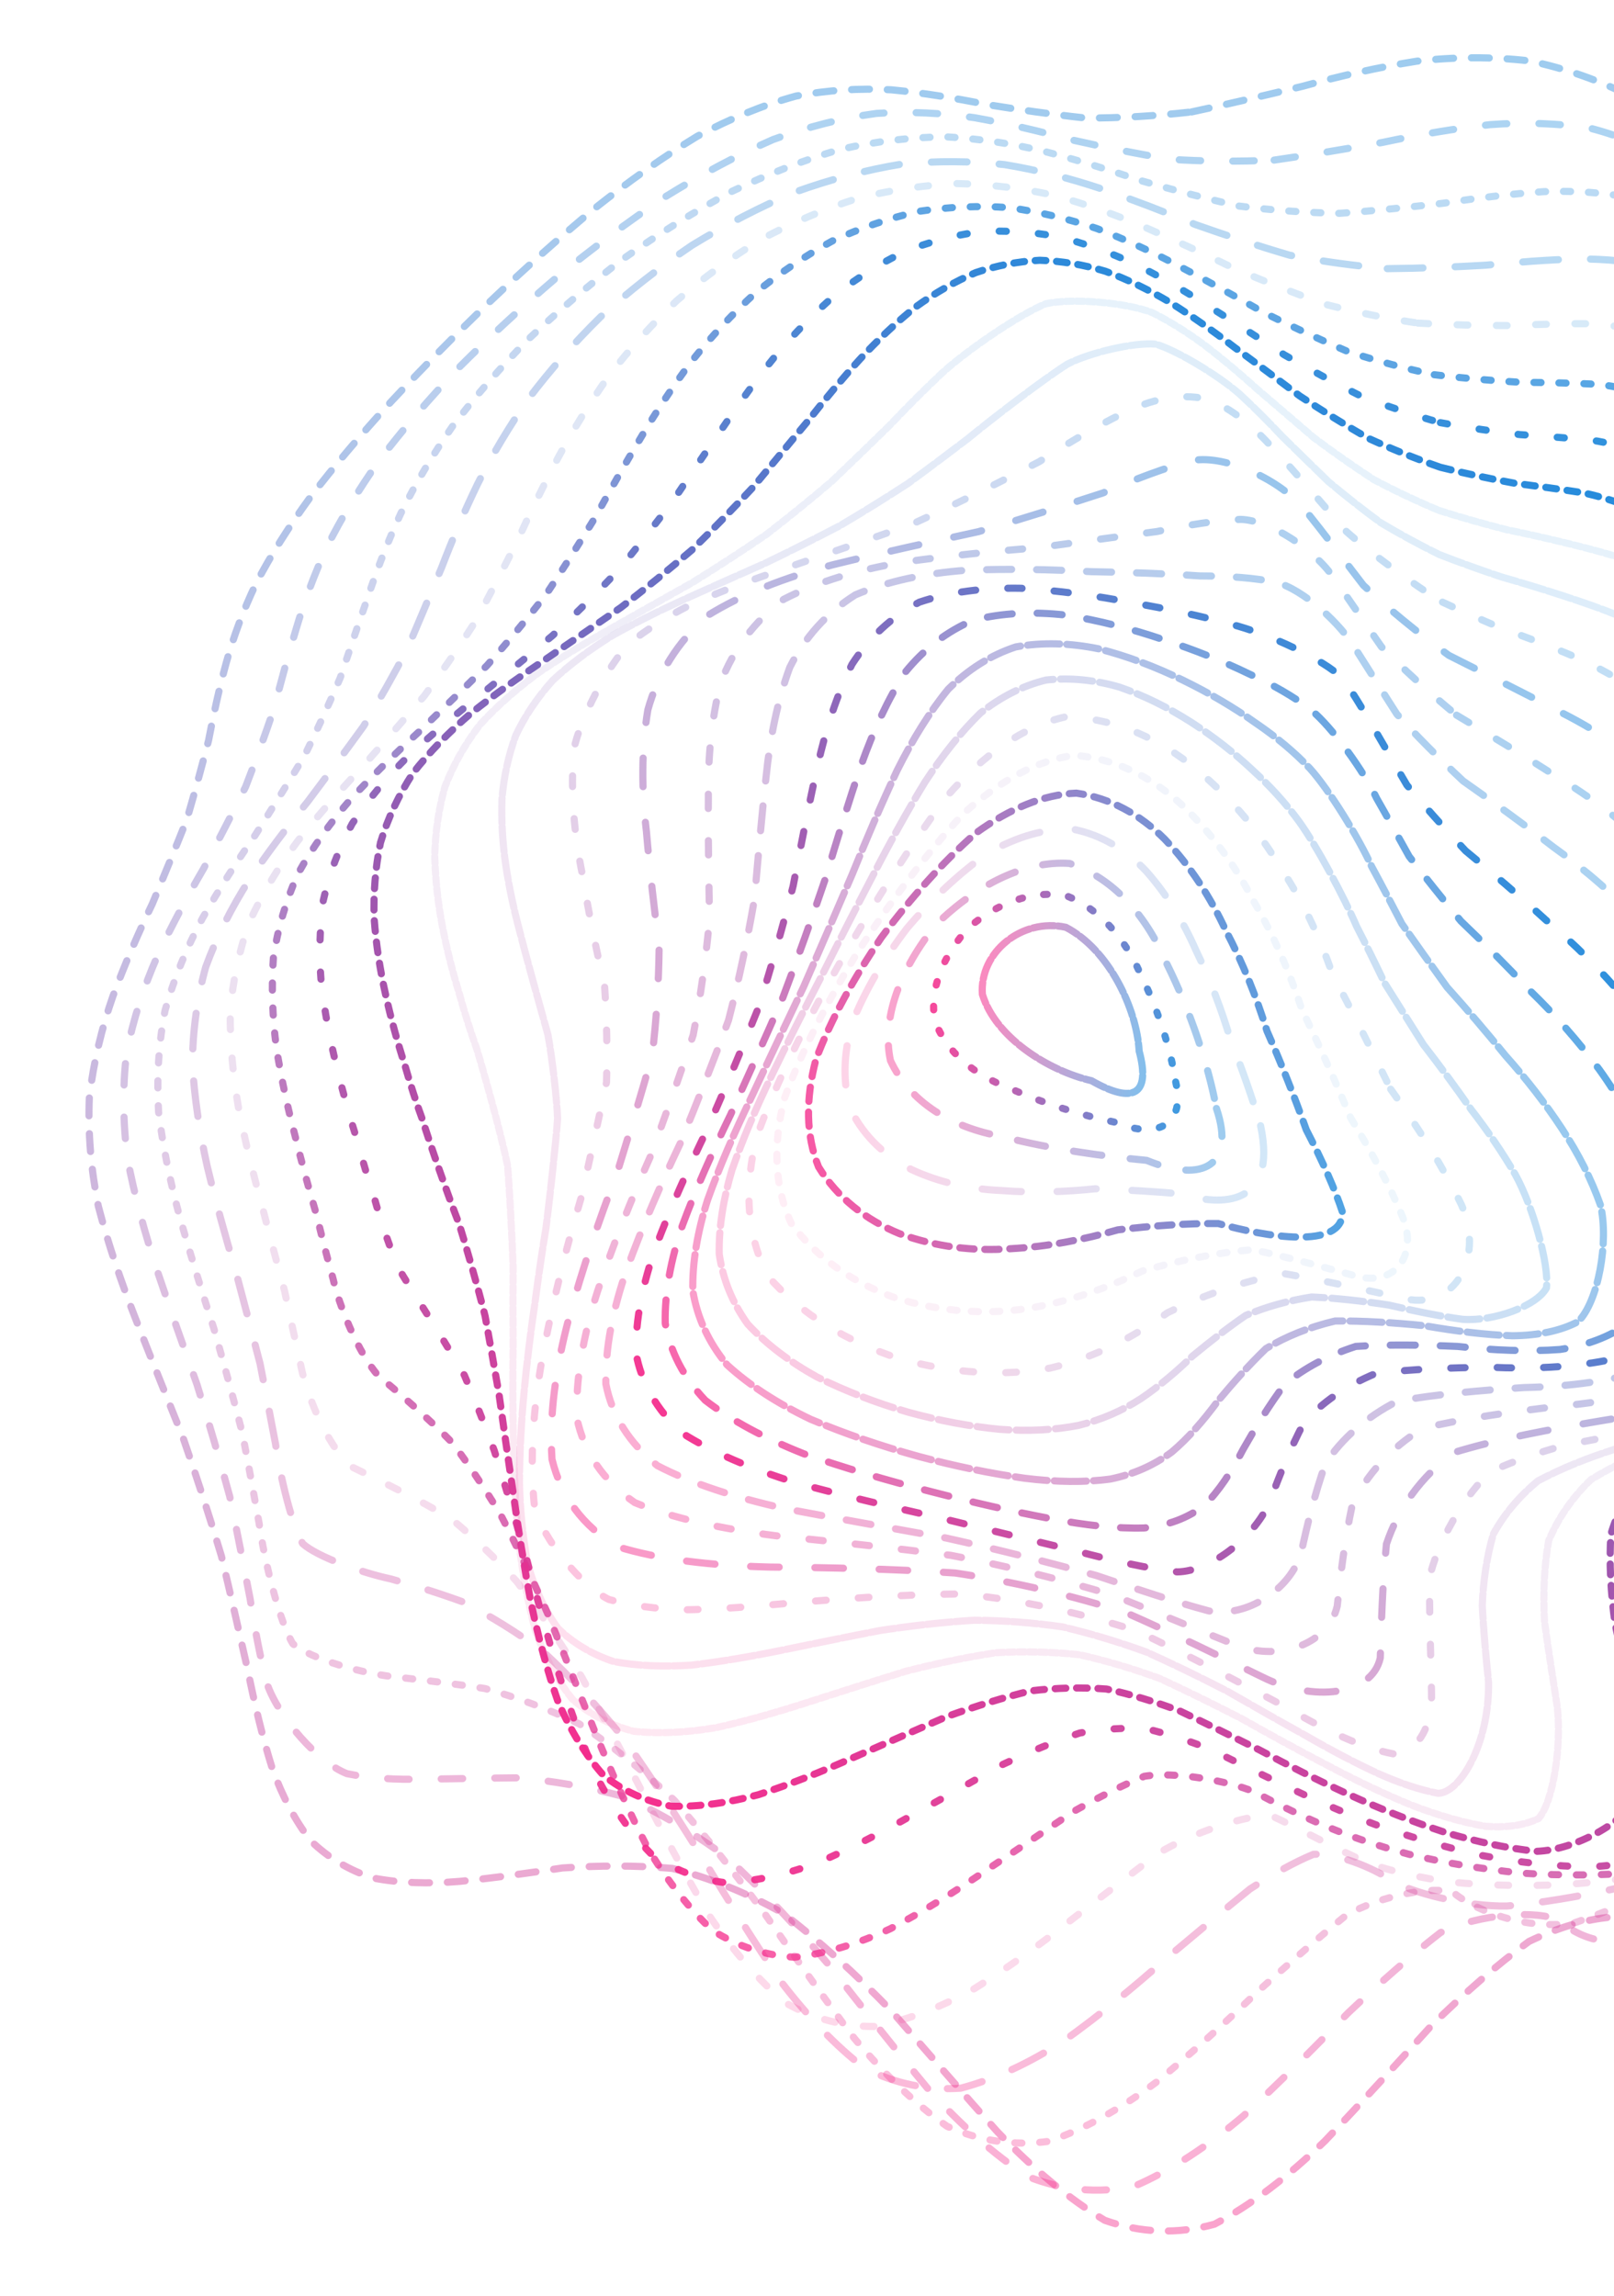 <svg width="452" height="643" viewBox="0 0 452 643" fill="none" xmlns="http://www.w3.org/2000/svg">
<path opacity="0.43" d="M333.7 31.344C343.95 29.164 354.36 26.684 364.9 24.134C375.44 21.234 386.08 18.824 396.76 17.134C407.38 15.914 417.94 15.854 428.31 17.054C438.48 19.174 448.28 22.644 457.53 27.394C466.34 32.974 474.37 39.594 481.42 47.064C487.78 54.904 492.98 63.234 496.89 71.824C500.09 80.274 502.05 88.704 502.88 96.984C503.43 104.774 503.32 112.294 502.91 119.524C503.22 126.164 504.07 132.564 505.96 138.784C509.71 144.514 515.23 150.194 522.77 155.904C532.56 161.304 544.24 166.884 557.44 172.704C571.68 178.374 586.1 184.404 599.76 190.804C611.92 197.164 621.52 203.964 627.71 211.184C630.42 218.404 629.08 226.064 623.82 234.144C615.87 242.224 605.54 250.714 594.07 259.584C583.46 268.464 574.39 277.714 568.08 287.334C565.85 296.954 567.45 306.724 572.48 316.644C580.74 326.594 590.55 336.724 600.63 347.034C610.37 357.424 617.95 368.044 622.5 378.894C624.01 389.864 621.66 401.094 615.65 412.554C606.71 424.114 595.12 435.874 581.75 447.744C567.53 459.574 553.13 471.364 539.31 482.924C526.69 494.164 515.58 504.894 506.19 514.894C498.75 524.134 492.96 532.284 488.57 539.114C482.2 549.874 473.27 547.694 467.65 542.954C463.15 540.284 457.63 538.094 451.16 536.844C444.28 537.414 436.58 539.614 428.2 543.644C419.55 549.904 410.38 557.884 400.81 567.274C391.13 577.924 381.17 588.924 371.02 599.534C360.84 609.364 350.53 617.364 340.13 622.814C329.73 625.704 319.48 625.304 309.39 621.734C299.28 615.704 289.28 607.244 279.37 596.984C269.39 585.894 259.45 574.324 249.52 562.964C239.46 552.594 229.36 543.404 219.22 535.704C208.95 529.934 198.64 525.814 188.32 523.194C177.95 522.294 167.66 522.374 157.53 523.064C147.56 524.554 137.92 525.924 128.74 526.824C119.98 527.564 111.87 527.304 104.55 525.894C97.82 523.744 91.98 520.264 87.05 515.484C82.67 509.874 79.1 503.064 76.26 495.234C73.59 486.744 71.35 477.454 69.37 467.574C67.03 457.294 64.62 446.634 62.02 435.764C58.71 424.714 55.1 413.604 51.24 402.524C46.79 391.414 42.33 380.404 38.08 369.574C33.83 358.754 30.23 348.124 27.53 337.734C25.46 327.344 24.6 317.184 25.02 307.274C26.2 297.354 28.49 287.904 31.64 278.904C35 269.874 38.75 261.274 42.66 253.094C46.1 244.854 49.35 236.984 52.33 229.464C54.56 221.834 56.55 214.484 58.4 207.374C59.79 200.064 61.37 192.884 63.3 185.804C65.34 178.394 68.1 170.964 71.68 163.454C75.81 155.524 80.92 147.424 86.98 139.134C93.68 130.414 101.25 121.504 109.54 112.454C118.26 103.124 127.49 93.784 137.07 84.574C146.74 75.414 156.56 66.644 166.42 58.454C176.13 50.744 185.77 43.914 195.31 38.134C204.59 33.164 213.78 29.394 222.91 26.904C231.78 25.214 240.65 24.664 249.58 25.144C258.33 25.974 267.21 27.424 276.29 29.264C285.27 30.704 294.51 32.034 304.06 33.054C313.57 33.064 323.44 32.504 333.69 31.344" stroke="url(#paint0_linear_106_856)" stroke-width="2" stroke-linecap="round" stroke-dasharray="5 5"/>
<path opacity="0.37" d="M356.814 44.833C366.9 43.4 377.046 41.68 387.178 39.88C397.325 37.729 407.402 35.995 417.304 34.9C427.089 34.177 436.569 34.506 445.618 35.977C454.369 38.259 462.52 41.802 469.916 46.515C476.835 52.026 482.841 58.536 487.808 65.854C492.194 73.592 495.482 81.824 497.656 90.359C499.392 98.852 500.214 107.371 500.291 115.787C500.473 123.86 500.429 131.717 500.522 139.342C501.629 146.528 503.589 153.544 506.781 160.446C511.822 166.997 518.566 173.558 527.089 180.205C537.482 186.634 549.305 193.263 562.115 200.103C575.447 206.778 588.473 213.693 600.329 220.826C610.478 227.739 617.956 234.833 622.116 242.084C623.087 249.06 620.358 256.185 614.138 263.485C605.676 270.597 595.209 277.998 583.825 285.735C573.36 293.527 564.332 301.842 557.779 310.742C554.946 319.915 555.54 329.531 559.262 339.558C565.986 349.827 574.249 360.426 582.937 371.265C591.573 382.14 598.475 393.144 602.829 404.168C604.615 415.071 602.935 425.94 597.843 436.718C589.967 447.309 579.373 457.779 566.767 468.076C552.983 478.14 538.556 487.948 524.237 497.373C510.605 506.425 498.057 514.902 486.906 522.615C477.414 529.684 469.499 535.721 463.042 540.569C452.08 547.012 441.356 542.155 436.781 537.812C430.996 534.837 414.27 535.74 403.38 541.187C395.479 547.305 386.866 554.857 377.651 563.54C368.246 573.221 358.428 583.064 348.304 592.414C338.196 600.973 327.941 607.777 317.623 612.201C307.471 614.291 297.543 613.35 287.861 609.488C278.329 603.361 268.959 594.93 259.735 584.735C250.524 573.638 241.336 561.932 232.118 550.223C222.788 539.239 213.346 529.148 203.786 520.283C194.09 513.082 184.289 507.357 174.45 503.023C164.574 500.341 154.795 498.708 145.233 497.822C135.865 497.892 126.927 498.123 118.551 498.193C110.627 498.395 103.461 497.949 97.166 496.662C89.065 493.544 78.085 480.949 74.817 471.586C72.937 464.415 71.397 456.417 70.056 447.731C68.294 438.614 66.418 428.978 64.327 418.986C61.533 408.723 58.463 398.251 55.16 387.672C51.344 376.977 47.547 366.293 43.984 355.705C40.492 345.113 37.65 334.687 35.713 324.495C34.414 314.358 34.3 304.476 35.428 294.891C37.324 285.361 40.278 276.327 44.061 267.752C48.075 259.174 52.483 250.994 57.044 243.186C61.171 235.287 65.116 227.686 68.773 220.335C71.7 212.813 74.344 205.471 76.777 198.285C78.696 190.841 80.689 183.483 82.921 176.162C85.164 168.531 88 160.882 91.542 153.173C95.558 145.136 100.483 137.002 106.317 128.773C112.793 120.268 120.153 111.715 128.287 103.157C136.939 94.485 146.172 85.965 155.857 77.716C165.75 69.653 175.888 62.099 186.117 55.222C196.299 48.884 206.436 43.465 216.459 39.09C226.278 35.483 235.955 33.029 245.478 31.756C254.753 31.168 263.934 31.616 273.05 32.982C282 34.576 290.973 36.704 300.033 39.148C309.034 41.157 318.215 43.029 327.618 44.595C337.058 45.212 346.787 45.287 356.804 44.832" stroke="url(#paint1_linear_106_856)" stroke-width="2" stroke-linecap="round" stroke-dasharray="6 9"/>
<path opacity="0.31" d="M375.177 59.74C384.976 59.02 394.715 58.009 404.306 56.896C413.93 55.414 423.314 54.272 432.339 53.664C441.221 53.349 449.593 53.932 457.347 55.517C464.768 57.813 471.415 61.221 477.181 65.707C482.491 70.924 486.829 77.075 490.15 83.991C493.03 91.379 494.938 99.286 495.961 107.521C496.798 115.851 497.033 124.298 496.854 132.747C497.104 141.014 497.478 149.198 498.291 157.273C500.3 165.103 503.329 172.865 507.644 180.609C513.682 188.162 521.235 195.79 530.284 203.549C540.77 211.148 552.245 218.898 564.223 226.8C576.273 234.48 587.626 242.232 597.523 250.001C605.597 257.369 611.014 264.673 613.269 271.841C612.661 278.542 608.744 285.147 601.765 291.691C592.958 297.945 582.471 304.375 571.263 311.106C561.019 317.954 552.082 325.412 545.34 333.626C541.947 342.305 541.61 351.651 544.067 361.595C549.311 371.965 556.04 382.768 563.306 393.839C570.755 404.967 576.869 416.117 580.882 427.12C582.785 437.834 581.65 448.248 577.44 458.265C570.655 467.857 561.215 477.011 549.678 485.706C536.739 493.959 522.84 501.722 508.646 508.929C494.7 515.676 481.44 521.783 469.231 527.099C458.343 531.866 448.849 535.71 440.766 538.502C425.431 540.728 411.49 533.77 407.113 530.027C401.939 527.98 386.964 530.591 376.934 536.358C369.538 542.348 361.333 549.486 352.432 557.474C343.32 566.24 333.695 574.984 323.722 583.123C313.828 590.496 303.771 596.169 293.696 599.617C283.909 600.965 274.417 599.526 265.234 595.415C256.357 589.215 247.708 580.847 239.25 570.768C230.924 559.768 222.63 548.036 214.323 536.12C205.945 524.699 197.446 513.918 188.819 504.108C180.042 495.711 171.165 488.592 162.249 482.741C153.284 478.438 144.431 475.202 135.829 472.829C127.412 471.503 119.445 470.564 112.089 469.731C102.079 468.886 86.977 464.56 82.017 460.291C78.385 454.432 74.089 437.45 72.569 426.599C71.134 418.638 69.581 410.085 67.814 401.047C65.387 391.672 62.737 381.953 59.895 372.015C56.626 361.895 53.439 351.686 50.531 341.506C47.737 331.302 45.631 321.236 44.413 311.387C43.85 301.621 44.431 292.129 46.219 282.949C48.77 273.867 52.332 265.283 56.688 257.154C61.304 249.043 66.314 241.29 71.47 233.851C76.261 226.289 80.869 218.944 85.211 211.763C88.858 204.362 92.199 197.049 95.29 189.791C97.833 182.264 100.355 174.744 103.02 167.214C105.591 159.418 108.632 151.587 112.261 143.739C116.238 135.648 121.045 127.543 126.677 119.455C132.894 111.237 139.968 103.1 147.817 95.124C156.195 87.193 165.197 79.563 174.704 72.358C184.49 65.465 194.562 59.188 204.799 53.672C215.053 48.745 225.297 44.745 235.443 41.791C245.437 39.554 255.267 38.394 264.894 38.316C274.326 38.827 283.589 40.243 292.708 42.457C301.707 44.805 310.645 47.589 319.58 50.605C328.518 53.166 337.56 55.571 346.736 57.672C356.011 58.857 365.498 59.548 375.168 59.739" stroke="url(#paint2_linear_106_856)" stroke-width="2" stroke-linecap="round" stroke-dasharray="2 5"/>
<path opacity="0.32" d="M388.503 75.226C397.899 75.147 407.123 74.775 416.092 74.257C425.109 73.37 433.746 72.729 441.895 72.505C449.895 72.495 457.254 73.236 463.861 74.808C470.149 77.008 475.567 80.166 480.055 84.269C484.149 89.066 487.282 94.72 489.479 101.113C491.384 108.007 492.485 115.454 492.917 123.3C493.384 131.368 493.511 139.68 493.529 148.122C494.157 156.582 495.148 165.11 496.784 173.685C499.649 182.206 503.562 190.799 508.716 199.475C515.364 208.093 523.282 216.851 532.34 225.73C542.427 234.483 553.077 243.326 563.802 252.206C574.259 260.762 583.714 269.216 591.533 277.482C597.53 285.183 600.946 292.565 601.445 299.576C599.419 305.963 594.483 312.042 586.916 317.893C577.89 323.391 567.479 328.959 556.528 334.8C546.55 340.829 537.739 347.519 530.866 355.043C526.977 363.198 525.78 372.157 527.065 381.842C530.902 392.076 536.141 402.826 542.007 413.853C548.251 424.972 553.497 436.03 557.075 446.801C558.985 457.194 558.311 467.052 554.93 476.268C549.258 484.869 541.089 492.759 530.84 499.907C519.119 506.431 506.209 512.25 492.724 517.322C479.128 521.859 465.845 525.654 453.274 528.662C441.654 531.189 431.201 532.902 421.993 533.727C410.71 533.923 394.999 529.976 389.428 526.437C384.777 523.137 374.47 518.837 367.793 519.255C362.743 521.341 356.845 524.564 350.075 528.94C342.895 534.752 334.923 541.438 326.229 548.725C317.327 556.601 307.924 564.288 298.175 571.298C288.539 577.544 278.8 582.172 269.076 584.728C259.76 585.386 250.814 583.516 242.239 579.2C234.101 572.992 226.266 564.754 218.692 554.873C211.346 544.07 204.094 532.449 196.881 520.508C189.665 508.863 182.356 497.649 174.951 487.171C167.43 477.854 159.807 469.63 152.173 462.549C144.482 456.878 136.904 452.254 129.57 448.541C122.38 445.923 115.633 443.861 109.457 442.136C101.066 440.344 88.697 435.836 84.78 432.264C81.887 427.542 78.466 413.562 77.164 404.333C75.85 397.453 74.42 389.915 72.824 381.82C70.626 373.339 68.255 364.423 65.799 355.191C62.978 345.748 60.327 336.138 58.004 326.474C55.858 316.798 54.421 307.202 53.871 297.808C53.981 288.534 55.201 279.519 57.603 270.809C60.727 262.265 64.826 254.175 69.701 246.528C74.855 238.911 80.393 231.6 86.11 224.554C91.519 217.369 96.797 210.32 101.81 203.358C106.194 196.137 110.27 188.922 114.063 181.687C117.308 174.151 120.457 166.583 123.658 158.965C126.676 151.104 130.028 143.211 133.846 135.338C137.904 127.301 142.641 119.338 148.109 111.501C154.051 103.643 160.784 96.007 168.239 88.679C176.176 81.536 184.734 74.833 193.796 68.689C203.156 62.967 212.845 57.949 222.713 53.768C232.655 50.196 242.628 47.571 252.509 45.95C262.296 45.003 271.927 45.067 281.341 46.096C290.616 47.628 299.704 49.938 308.595 52.921C317.431 55.974 326.157 59.352 334.825 62.901C343.554 65.972 352.322 68.867 361.154 71.46C370.162 73.189 379.282 74.442 388.494 75.224" stroke="url(#paint3_linear_106_856)" stroke-width="2" stroke-linecap="round" stroke-dasharray="10 9"/>
<path opacity="0.18" d="M397.073 90.475C405.973 90.982 414.614 91.164 422.934 91.159C431.319 90.788 439.231 90.572 446.592 90.644C457.056 91.291 473.711 96.69 479.618 101.817C482.92 106.157 485.349 111.286 486.967 117.127C488.417 123.513 489.238 130.487 489.576 137.946C490.123 145.757 490.524 153.931 491.028 162.396C492.224 171.061 493.915 179.953 496.328 189.054C499.884 198.268 504.426 207.674 510.038 217.265C516.858 226.893 524.655 236.67 533.241 246.56C542.466 256.334 551.873 266.087 561.016 275.744C569.624 284.985 577.035 293.941 582.742 302.487C586.687 310.356 588.219 317.682 587.102 324.448C583.832 330.487 578.033 336.053 570.021 341.248C560.886 346.076 550.628 350.902 539.98 355.958C530.291 361.261 521.655 367.244 514.685 374.085C510.37 381.684 508.405 390.152 508.633 399.39C511.163 409.306 515.018 419.752 519.543 430.475C524.595 441.35 528.971 452.082 532.058 462.451C533.898 472.375 533.594 481.616 530.982 490.021C526.409 497.681 519.578 504.405 510.79 510.157C500.532 515.16 489 519.241 476.682 522.408C463.983 524.985 451.293 526.743 439.006 527.68C427.308 528.205 416.489 527.996 406.694 527.052C397.917 525.904 390.216 524.131 383.516 521.815C375.174 518.304 362.042 511.094 356.041 508.449C349.776 507.936 334.131 513.064 324.235 519.046C316.991 524.568 309.03 530.736 300.417 537.288C291.639 544.26 282.419 550.927 272.894 556.85C263.571 562.041 254.191 565.705 244.928 567.456C236.145 567.514 227.799 565.272 219.94 560.809C212.588 554.67 205.639 546.638 199.056 537.058C192.775 526.575 186.688 515.244 180.717 503.477C174.806 491.863 168.872 480.471 162.922 469.637C156.865 459.75 150.757 450.755 144.658 442.772C138.478 436.036 132.415 430.302 126.584 425.489C118.102 420.231 103.815 413.342 98.406 410.702C91.261 404.603 85.379 389.259 84.035 381.322C82.684 375.35 81.239 368.695 79.679 361.433C77.593 353.791 75.422 345.655 73.241 337.121C70.805 328.388 68.607 319.411 66.819 310.346C65.241 301.278 64.408 292.26 64.467 283.396C65.163 274.707 66.954 266.261 69.883 258.094C73.523 250.132 78.091 242.596 83.406 235.463C89.027 228.388 95.039 221.583 101.267 214.965C107.237 208.23 113.118 201.553 118.797 194.89C123.898 187.956 128.706 180.958 133.232 173.888C137.205 166.502 141.054 159.038 144.86 151.51C148.403 143.739 152.164 135.969 156.259 128.233C160.461 120.414 165.197 112.728 170.53 105.247C176.199 97.863 182.553 90.812 189.534 84.183C196.909 77.846 204.848 72.078 213.253 66.965C221.943 62.341 230.944 58.515 240.131 55.555C249.418 53.217 258.753 51.83 268.018 51.402C277.248 51.599 286.335 52.722 295.231 54.717C304.039 57.124 312.672 60.208 321.102 63.848C329.541 67.491 337.855 71.389 346.08 75.376C354.43 78.899 362.787 82.216 371.15 85.222C379.745 87.432 388.401 89.18 397.063 90.472" stroke="url(#paint4_linear_106_856)" stroke-width="2" stroke-linecap="round" stroke-dasharray="3 8"/>
<path opacity="0.75" d="M401.667 104.929C409.992 105.936 418.026 106.601 425.707 107.04C433.478 107.118 440.753 107.269 447.447 107.612C456.977 108.497 471.876 113.616 477.083 118.26C480.024 122.198 482.215 126.872 483.723 132.243C485.156 138.194 486.111 144.779 486.774 151.927C487.7 159.545 488.634 167.636 489.77 176.162C491.593 185.048 493.944 194.299 496.97 203.884C500.973 213.71 505.815 223.835 511.498 234.194C518.069 244.657 525.313 255.26 532.992 265.928C540.97 276.45 548.815 286.838 556.13 296.988C562.733 306.642 568.047 315.832 571.657 324.438C573.637 332.263 573.42 339.397 570.859 345.807C566.497 351.436 560.004 356.485 551.665 361.078C542.512 365.308 532.474 369.478 522.182 373.821C512.803 378.49 504.347 383.807 497.361 389.964C492.684 396.97 490.053 404.846 489.34 413.502C490.705 422.912 493.294 432.847 496.583 443.05C500.517 453.469 504.03 463.702 506.62 473.488C508.318 482.861 508.307 491.434 506.415 499.039C502.895 505.853 497.404 511.568 490.148 516.144C481.503 519.889 471.581 522.557 460.771 524.195C449.401 525.18 437.797 525.269 426.316 524.529C415.094 523.405 404.446 521.618 394.573 519.232C385.398 516.773 377.103 513.891 369.671 510.688C362.937 507.763 356.877 504.745 351.346 501.793C343.732 498.566 328.764 496.01 320.476 497.393C314.516 499.836 307.958 503.123 300.765 507.179C293.24 512.253 285.11 517.786 276.466 523.524C267.7 529.569 258.601 535.214 249.326 540.092C240.282 544.287 231.306 547.047 222.546 548.065C214.331 547.6 206.652 545.073 199.555 540.554C193.03 534.541 187.02 526.811 181.472 517.651C176.294 507.627 171.422 496.745 166.78 485.384C162.251 474.032 157.796 462.77 153.401 451.894C148.923 441.765 144.454 432.364 140.029 423.83C135.484 416.373 131.051 409.829 126.821 404.181C120.557 397.604 109.981 388.555 105.967 385.246C100.285 378.968 94.827 365.132 93.278 358.105C91.79 352.795 90.256 346.828 88.659 340.252C86.607 333.317 84.569 325.854 82.615 317.986C80.497 309.929 78.688 301.612 77.363 293.165C76.293 284.748 75.983 276.355 76.569 268.099C77.785 260.044 80.067 252.221 83.448 244.653C87.505 237.333 92.461 230.409 98.159 223.842C104.151 217.374 110.564 211.123 117.222 205.017C123.684 198.806 130.111 192.604 136.384 186.356C142.153 179.858 147.659 173.232 152.91 166.49C157.61 159.45 162.14 152.294 166.583 145.053C170.698 137.606 174.914 130.143 179.334 122.765C183.723 115.323 188.509 108.08 193.725 101.112C199.152 94.297 205.095 87.906 211.556 82.015C218.285 76.499 225.503 71.621 233.091 67.477C240.919 63.867 249.018 61.083 257.28 59.189C265.656 57.913 274.067 57.555 282.446 58.123C290.821 59.255 299.074 61.236 307.171 63.992C315.251 67.082 323.167 70.762 330.918 74.892C338.723 78.989 346.44 83.267 354.046 87.589C361.861 91.456 369.652 95.1 377.44 98.434C385.506 101.04 393.586 103.203 401.645 104.932" stroke="url(#paint5_linear_106_856)" stroke-width="2" stroke-linecap="round" stroke-dasharray="2 5"/>
<path opacity="0.92" d="M403.372 118.353C411.097 119.78 418.53 120.857 425.622 121.692C432.848 122.182 439.582 122.67 445.774 123.286C454.639 124.448 468.63 129.52 473.667 133.849C477.758 139.694 483.113 155.737 485.032 165.846C486.514 173.346 488.073 181.429 489.873 190.048C492.26 199.117 495.109 208.669 498.526 218.641C502.695 228.941 507.482 239.574 512.861 250.473C518.814 261.488 525.115 272.605 531.569 283.725C538.014 294.644 544.096 305.323 549.46 315.623C554.014 325.361 557.258 334.499 558.884 342.897C559.031 350.486 557.242 357.259 553.437 363.201C548.156 368.379 541.124 372.89 532.59 376.889C523.483 380.575 513.715 384.149 503.799 387.855C494.754 391.942 486.534 396.63 479.573 402.105C474.617 408.483 471.428 415.689 469.92 423.641C470.245 432.418 471.722 441.681 473.921 451.193C476.807 460.98 479.514 470.556 481.616 479.673C483.131 488.416 483.348 496.311 482.074 503.184C479.501 509.264 475.287 514.166 469.546 517.832C462.557 520.64 454.352 522.275 445.242 522.78C435.451 522.627 425.259 521.514 414.962 519.565C404.641 517.253 394.63 514.325 385.101 510.89C375.965 507.456 367.471 503.742 359.616 499.876C352.224 496.394 345.39 493.01 338.987 489.841C332.846 487.428 326.894 485.472 320.993 484.087C315.039 483.742 308.883 484.117 302.408 485.271C295.66 487.519 288.476 490.491 280.799 494.097C272.843 498.543 264.447 503.306 255.683 508.155C246.856 513.195 237.845 517.813 228.8 521.68C220.033 524.905 211.46 526.847 203.226 527.208C195.575 526.274 188.571 523.538 182.261 519.041C176.56 513.239 171.477 505.894 166.964 497.26C162.884 487.812 159.222 477.554 155.893 466.777C152.727 455.931 149.735 445.064 146.9 434.455C144.003 424.399 141.162 414.928 138.412 406.177C135.506 398.333 132.696 391.299 130.041 385.091C122.47 372.021 113.739 359.064 111.877 355.528C109.974 351.765 106.591 341.863 104.8 335.342C103.16 330.436 101.508 324.922 99.869 318.843C97.841 312.436 95.919 305.549 94.172 298.249C92.326 290.804 90.881 283.102 89.958 275.262C89.334 267.49 89.485 259.75 90.541 252.121C92.184 244.745 94.874 237.577 98.638 230.653C103.019 224.016 108.275 217.751 114.255 211.802C120.522 205.993 127.245 200.367 134.236 194.851C141.089 189.251 147.969 183.641 154.748 177.963C161.091 172.035 167.213 165.963 173.106 159.744C178.477 153.247 183.659 146.609 188.7 139.896C193.355 132.967 198.025 126.054 202.778 119.224C207.388 112.372 212.23 105.735 217.353 99.422C222.534 93.299 228.082 87.627 233.998 82.526C240.055 77.817 246.475 73.788 253.177 70.522C260.035 67.786 267.102 65.901 274.302 64.888C281.571 64.454 288.89 64.909 296.177 66.238C303.488 68.049 310.719 70.647 317.816 73.93C324.952 77.495 331.969 81.542 338.859 85.993C345.866 90.355 352.808 94.862 359.682 99.372C366.803 103.456 373.925 107.32 381.042 110.876C388.478 113.774 395.929 116.274 403.362 118.348" stroke="url(#paint6_linear_106_856)" stroke-width="2" stroke-linecap="round" stroke-dasharray="2 9"/>
<path opacity="0.97" d="M403.455 130.868C410.561 132.646 417.425 134.091 424.002 135.29C430.741 136.168 437.055 137.01 442.898 137.928C451.344 139.473 465.089 144.824 470.344 149.094C474.845 154.763 481.653 170.371 484.495 180.326C486.585 187.776 488.746 195.876 491.103 204.559C493.897 213.761 497.037 223.479 500.58 233.674C504.618 244.215 509.048 255.104 513.793 266.23C518.826 277.454 523.938 288.721 528.941 299.895C533.714 310.821 537.943 321.408 541.359 331.501C543.907 340.991 545.206 349.763 545.017 357.712C543.542 364.845 540.392 371.099 535.557 376.458C529.543 381.114 522.114 385.066 513.519 388.482C504.539 391.645 495.097 394.673 485.595 397.793C476.903 401.327 468.938 405.411 462.065 410.207C456.918 415.932 453.284 422.413 451.136 429.593C450.587 437.621 451.089 446.101 452.323 454.804C454.285 463.843 456.244 472.675 457.873 481.046C459.165 489.133 459.521 496.365 458.767 502.58C455.478 510.213 440.934 518.081 430.298 518.412C422.189 517.569 413.568 515.759 404.677 513.099C395.537 510.1 386.468 506.504 377.623 502.45C368.885 498.43 360.524 494.216 352.575 489.951C344.843 486.109 337.476 482.452 330.426 479.114C323.457 476.511 316.639 474.432 309.846 472.958C302.949 472.439 295.897 472.608 288.614 473.482C281.079 475.31 273.22 477.759 265.038 480.726C256.616 484.371 247.927 488.236 239.033 492.126C230.122 496.11 221.196 499.677 212.381 502.554C203.879 504.85 195.71 505.996 188.008 505.77C180.903 504.435 174.561 501.533 169.001 497.134C164.075 491.6 159.866 484.714 156.343 476.698C153.276 467.94 150.725 458.414 148.626 448.405C146.716 438.236 145.094 427.996 143.696 417.909C142.255 408.198 140.944 398.942 139.732 390.284C138.354 382.332 137.055 375.081 135.863 368.558C133.807 360.264 130.122 347.653 128.595 342.788C125.358 334.472 120.33 320.094 118.366 313.677C116.624 308.936 114.916 303.668 113.268 297.888C111.315 291.852 109.522 285.369 107.995 278.54C106.422 271.607 105.316 264.46 104.782 257.201C104.549 250.058 105.106 242.943 106.554 235.966C108.563 229.257 111.576 222.77 115.624 216.533C120.249 210.596 125.713 205.019 131.875 199.75C138.319 194.632 145.232 189.698 152.441 184.867C159.572 179.971 166.779 175.06 173.935 170.075C180.712 164.864 187.329 159.51 193.748 154.015C199.67 148.242 205.399 142.342 210.956 136.361C216.099 130.18 221.165 124.014 226.21 117.95C231.009 111.857 235.901 105.995 240.929 100.468C245.881 95.126 251.051 90.265 256.419 85.965C261.82 82.047 267.443 78.815 273.248 76.34C279.097 74.354 285.1 73.2 291.177 72.881C297.291 73.082 303.435 74.116 309.545 75.95C315.688 78.21 321.782 81.171 327.782 84.751C333.852 88.539 339.855 92.768 345.786 97.321C351.876 101.767 357.945 106.338 364.01 110.895C370.337 115.049 376.71 119.011 383.11 122.693C389.863 125.781 396.649 128.512 403.442 130.872" stroke="url(#paint7_linear_106_856)" stroke-width="2" stroke-linecap="round" stroke-dasharray="3 3"/>
<path opacity="0.11" d="M403.071 142.962C409.578 145.02 415.921 146.796 422.048 148.353C431.348 150.225 448.154 154.148 455.424 156.76C462.078 160.177 472.856 170.356 477.194 177.396C479.974 182.859 482.543 189.028 484.99 195.878C487.595 203.301 490.219 211.386 492.952 220.085C495.963 229.279 499.153 239.012 502.554 249.199C506.206 259.698 510.016 270.51 513.905 281.514C517.826 292.562 521.601 303.577 525.062 314.417C528.144 324.957 530.572 335.073 532.129 344.601C532.858 353.511 532.412 361.642 530.654 368.909C527.794 375.394 523.541 380.975 517.899 385.665C511.369 389.722 503.712 393.09 495.165 395.919C486.407 398.578 477.331 401.084 468.276 403.65C459.967 406.665 452.302 410.158 445.579 414.295C440.309 419.35 436.365 425.079 433.701 431.441C432.426 438.657 432.12 446.285 432.54 454.112C433.666 462.339 434.951 470.37 436.113 477.98C437.351 488.704 435.017 504.645 430.84 509.245C426.81 511.145 421.85 511.84 416.086 511.412C409.601 510.327 402.561 508.287 395.129 505.408C387.309 502.188 379.35 498.383 371.404 494.148C363.319 489.944 355.371 485.579 347.615 481.193C339.832 477.203 332.237 473.44 324.798 470.011C317.272 467.262 309.811 465.026 302.342 463.366C294.685 462.545 286.901 462.353 278.946 462.788C270.745 464.024 262.32 465.782 253.702 467.975C244.898 470.688 235.964 473.567 226.991 476.434C218.041 479.339 209.23 481.858 200.669 483.755C192.443 485.142 184.679 485.556 177.501 484.801C170.913 483.094 165.184 480.085 160.324 475.815C156.093 470.57 152.672 464.193 150.005 456.85C147.824 448.831 146.246 440.141 145.203 430.997C144.383 421.651 143.926 412.179 143.763 402.786C143.588 393.635 143.577 384.825 143.699 376.477C143.634 368.649 143.636 361.408 143.702 354.776C143.404 346.044 142.626 332.05 142.154 326.379C140.067 316.456 135.544 300.412 133.54 293.796C131.825 289.007 130.163 283.778 128.6 278.151C126.793 272.309 125.213 266.127 123.946 259.657C122.683 253.143 121.913 246.467 121.755 239.74C121.892 233.165 122.813 226.659 124.608 220.305C126.916 214.263 130.176 208.456 134.421 202.906C139.199 197.692 144.764 192.823 151 188.26C157.514 183.874 164.491 179.673 171.798 175.587C179.057 171.482 186.427 167.352 193.809 163.183C200.871 158.811 207.815 154.306 214.582 149.689C220.913 144.807 227.039 139.82 232.974 134.759C238.483 129.511 243.851 124.281 249.11 119.148C254.047 113.964 258.964 109.016 263.878 104.41C271 97.922 285.482 88.069 292.864 85.059C300.252 83.426 315.205 84.686 322.663 87.523C327.641 89.998 332.587 93.104 337.491 96.762C342.47 100.563 347.437 104.758 352.388 109.24C357.53 113.606 362.703 118.073 367.92 122.546C373.423 126.642 379.03 130.592 384.711 134.293C390.749 137.486 396.872 140.377 403.062 142.956" stroke="url(#paint8_linear_106_856)" stroke-width="2" stroke-linecap="round" stroke-dasharray="2 1"/>
<path opacity="0.15" d="M403.094 155.294C409.031 157.604 414.884 159.69 420.617 161.601C429.395 164.065 445.738 169.192 453.084 172.352C459.981 176.225 471.785 187.026 476.83 194.242C480.065 199.765 483.108 205.954 486.001 212.803C488.951 220.165 491.854 228.163 494.739 236.744C497.733 245.766 500.752 255.277 503.782 265.195C506.857 275.356 509.875 285.761 512.769 296.286C515.501 306.778 517.909 317.169 519.869 327.292C521.351 337.087 522.127 346.389 522.049 355.048C521.198 363.102 519.297 370.357 516.253 376.734C512.31 382.412 507.222 387.197 501.041 391.14C494.171 394.551 486.457 397.304 478.101 399.547C469.638 401.698 460.995 403.705 452.437 405.749C444.537 408.266 437.215 411.195 430.7 414.681C425.398 419.048 421.248 424.028 418.214 429.567C416.35 435.944 415.372 442.687 415.104 449.629C415.496 457.008 416.164 464.23 416.869 471.082C417.11 488.247 408.881 502.157 402.695 502.16C397.666 501.214 392.067 499.34 386.031 496.66C379.508 493.646 372.704 490.052 365.728 486.034C358.458 482.011 351.112 477.82 343.754 473.595C336.19 469.702 328.632 466.001 321.072 462.609C313.304 459.784 305.485 457.417 297.608 455.567C289.469 454.393 281.208 453.775 272.813 453.692C264.163 454.241 255.379 455.225 246.507 456.566C237.48 458.302 228.45 460.161 219.5 461.978C210.622 463.8 202.001 465.288 193.737 466.258C185.836 466.786 178.483 466.502 171.805 465.249C165.717 463.213 160.541 460.123 156.297 456.005C152.664 451.071 149.9 445.211 147.951 438.548C146.482 431.283 145.678 423.452 145.471 415.215C145.506 406.735 145.971 398.124 146.791 389.539C147.599 381.069 148.622 372.832 149.798 364.943C150.785 357.412 151.834 350.336 152.915 343.756C154.068 334.77 155.711 319.65 156.154 313.196C155.933 307.272 154.562 295.758 153.445 289.719C151.641 283.263 147.516 268.591 145.423 260.32C143.883 254.567 142.592 248.562 141.659 242.374C140.756 236.196 140.362 229.934 140.578 223.685C141.08 217.623 142.346 211.687 144.435 205.948C146.981 200.533 150.425 195.383 154.794 190.528C159.622 186.01 165.199 181.859 171.403 178.019C177.867 174.384 184.791 170.95 192.036 167.653C199.269 164.373 206.646 161.099 214.071 157.811C221.243 154.361 228.321 150.818 235.257 147.182C241.801 143.319 248.152 139.365 254.297 135.37C260.018 131.175 265.557 127.007 270.917 122.931C278.357 116.823 292.296 106.137 298.915 101.969C305.235 98.699 317.599 95.819 323.647 96.359C329.582 98.096 341.306 105.212 347.124 110.315C351.09 113.968 355.088 117.966 359.114 122.247C363.333 126.383 367.655 130.633 372.065 134.898C376.777 138.838 381.637 142.677 386.628 146.339C391.979 149.545 397.475 152.536 403.086 155.289" stroke="url(#paint9_linear_106_856)" stroke-width="2" stroke-linecap="round" stroke-dasharray="7 1"/>
<path opacity="0.28" d="M403.978 168.615C409.395 171.137 414.793 173.512 420.153 175.777C425.715 177.805 431.151 179.857 436.417 182.002C447.13 186.247 456.755 191.694 465.222 198.795C473.403 207.203 480.513 217.981 486.798 231.117C492.93 245.961 498.532 262.954 503.596 281.459C508.196 300.618 511.659 320.033 513.289 338.53C512.902 355.587 509.383 370.214 502.153 381.578C492.081 390.497 478.617 396.411 462.703 399.912C454.636 401.568 446.487 403.089 438.461 404.636C431.005 406.669 424.067 409.05 417.821 411.915C410.445 417.758 401.939 433.091 400.33 442.095C400.289 455.52 400.903 467.821 400.923 477.687C399.63 486.12 396.061 490.606 390.135 491.105C381.843 489.537 371.575 484.816 359.971 477.96C346.749 470.923 332.736 463.488 318.232 456.646C302.473 451.572 286.144 448.062 269.341 446.328C251.527 446.491 233.555 447.781 216.026 449.369C207.357 450.159 199.029 450.687 191.148 450.782C183.621 450.508 176.714 449.581 170.535 447.893C162.579 443.972 152.263 431.082 149.732 422.376C148.239 408.84 149.307 393.807 152.206 378.351C155.179 362.93 158.868 348.382 162.79 335.241C165.461 323.2 167.853 312.551 169.859 303.005C170.112 293.989 169.908 285.188 169.318 276.098C167.142 266.59 164.947 256.239 163.123 245.036C160.742 233.515 159.713 221.609 160.709 209.824C162.375 201.525 170.041 186.593 176.24 180.142C181.059 176.3 186.549 172.843 192.619 169.737C198.926 166.832 205.657 164.169 212.706 161.673C226.751 156.726 241.171 151.849 255.268 146.841C268.016 141.027 279.999 135.048 291.041 129.279C300.619 123.117 309.5 117.912 317.711 114.25C324.998 111.181 331.922 110.298 338.445 111.844C344.622 114.291 350.677 119.011 356.612 125.677C362.945 132.446 369.624 140.258 376.732 148.539C382.825 154.079 396.442 164.185 403.97 168.608" stroke="url(#paint10_linear_106_856)" stroke-width="2" stroke-linecap="round" stroke-dasharray="3 9"/>
<path opacity="0.48" d="M405.733 183.504C415.838 188.624 426.028 193.644 435.979 198.893C446.31 203.982 455.869 210.246 464.494 218.018C472.853 226.79 480.179 237.657 486.549 250.543C492.472 264.713 497.444 280.638 501.379 297.635C504.419 314.916 505.867 332.107 505.238 348.129C502.63 362.673 497.141 374.825 488.518 383.947C477.697 390.997 464.283 395.392 449.123 397.725C434.142 400.233 419.686 402.906 407.087 406.756C397.694 413.75 391.578 422.486 388.273 432.355C387.088 444.19 386.849 455.202 386.542 464.285C384.149 474.866 367.718 476.639 353.67 469.669C342.003 463.985 329.135 457.668 315.357 451.594C300.099 446.73 284.059 442.948 267.509 440.472C249.996 439.321 232.491 438.962 215.652 438.808C199.264 438.41 184.723 436.755 172.878 433.081C163.112 427.286 157.113 419.022 154.586 408.616C153.795 396.425 155.601 383.015 159.299 369.175C163.163 355.065 167.811 341.485 172.694 328.85C176.423 316.778 179.814 305.678 182.663 295.39C183.858 285.33 184.462 275.431 184.59 265.374C183.307 254.971 181.977 244.058 181.017 232.697C179.668 221.247 179.606 209.799 181.422 198.807C184.202 188.773 189.666 179.874 198.071 172.416C207.877 166.331 219.824 161.702 233.169 158.164C246.629 154.85 260.473 151.829 274.05 148.868C286.509 145.218 298.212 141.511 308.912 138.026C318.207 134.046 326.598 130.86 334.061 128.934C343.429 127.322 358.751 134.435 365.616 142.945C370.555 149.078 375.907 156.203 381.823 163.895C388.889 170.516 396.88 177.106 405.725 183.497" stroke="url(#paint11_linear_106_856)" stroke-width="2" stroke-linecap="round" stroke-dasharray="8 10"/>
<path opacity="0.38" d="M407.903 200.251C417.056 205.731 426.454 211.368 435.799 217.398C445.568 223.227 454.758 230.183 463.181 238.459C471.32 247.441 478.432 258.174 484.454 270.498C489.824 283.668 493.947 298.115 496.671 313.186C498.274 328.196 498.037 342.803 495.651 356.068C491.46 367.899 484.7 377.476 475.365 384.326C464.373 389.516 451.421 392.462 437.27 393.691C423.414 395.328 410.106 397.132 398.364 399.982C389.181 405.721 382.733 412.98 378.719 421.315C376.506 431.608 375.373 441.4 374.49 449.741C372.087 460.242 358.527 465.276 346.535 460.828C336.256 456.746 324.571 451.785 311.739 446.704C297.397 442.333 282.135 438.535 266.336 435.534C249.678 433.374 233.106 431.672 217.308 430.045C202.01 428.109 188.564 425.201 177.762 420.754C168.877 414.61 163.572 406.672 161.558 397.156C161.167 386.11 163.314 374.098 167.314 361.675C171.584 348.772 176.69 336.105 182.066 323.999C186.492 312.027 190.592 300.651 194.128 289.801C196.226 278.941 197.717 268.178 198.7 257.371C198.517 246.273 198.271 234.952 198.376 223.546C198.221 212.237 199.22 201.282 201.866 191.086C205.364 181.913 211.161 174.069 219.468 167.823C228.955 162.909 240.238 159.572 252.7 157.461C265.319 155.663 278.285 154.362 291.014 153.323C302.844 151.704 313.933 150.154 324.016 148.841C332.858 146.955 340.677 145.695 347.437 145.441C355.72 145.654 368.236 153.938 373.608 161.951C377.535 167.503 381.901 173.988 386.873 181.113C392.936 187.298 399.957 193.704 407.903 200.251Z" stroke="url(#paint12_linear_106_856)" stroke-width="2" stroke-linecap="round" stroke-dasharray="4 9"/>
<path opacity="0.38" d="M409.76 218.693C417.976 224.478 426.51 230.612 435.061 237.211C444.052 243.612 452.589 251.015 460.418 259.516C467.983 268.446 474.507 278.729 479.833 290.145C484.444 302.009 487.609 314.666 489.179 327.512C489.575 340.024 488.067 351.879 484.472 362.31C479.345 371.433 471.985 378.5 462.527 383.207C451.887 386.652 439.762 388.275 426.824 388.543C414.226 389.369 402.12 390.41 391.283 392.382C382.429 396.94 375.807 402.849 371.213 409.775C368.101 418.6 366.032 427.193 364.401 434.795C361.422 445.093 349.093 453.073 338.493 451.081C329.358 448.634 318.786 445.135 306.999 441.168C293.824 437.51 279.695 433.94 265.031 430.692C249.661 427.886 234.393 425.214 219.935 422.464C206.001 419.362 193.819 415.472 184.089 410.407C176.096 404.01 171.376 396.326 169.666 387.505C169.471 377.423 171.639 366.561 175.586 355.307C179.89 343.45 185.062 331.608 190.571 320.025C195.38 308.285 199.946 296.82 204.032 285.648C206.957 274.294 209.345 263.012 211.289 251.743C212.297 240.271 213.269 228.802 214.539 217.558C215.648 206.564 217.73 196.197 221.189 186.853C225.368 178.532 231.428 171.694 239.536 166.573C248.617 162.722 259.105 160.54 270.522 159.687C282.124 159.221 293.971 159.437 305.576 160.077C316.507 160.265 326.741 160.646 335.989 161.268C344.215 161.298 351.393 161.818 357.489 163.079C364.917 165.058 375.563 174.587 379.958 182.243C383.241 187.362 386.927 193.319 391.192 199.966C396.47 205.798 402.663 212.05 409.76 218.693Z" stroke="url(#paint13_linear_106_856)" stroke-width="2" stroke-linecap="round" stroke-dasharray="7 7"/>
<path opacity="0.93" d="M410.435 238.248C417.717 244.248 425.3 250.686 432.899 257.603C440.938 264.314 448.552 271.869 455.48 280.236C462.193 288.805 467.862 298.315 472.294 308.511C476.018 318.814 478.241 329.474 478.819 339.949C478.329 349.932 475.984 359.066 471.735 366.786C466.245 373.371 458.871 378.156 449.801 380.971C439.924 382.891 428.911 383.381 417.312 382.856C406.07 382.982 395.194 383.37 385.273 384.589C376.859 388.072 370.191 392.763 365.141 398.399C361.242 405.815 358.281 413.235 355.785 420.036C351.854 429.87 339.462 440.031 329.662 440.163C321.393 439.201 311.803 437.073 301.09 434.225C289.177 431.391 276.388 428.249 263.119 425.015C249.304 421.915 235.623 418.655 222.708 415.14C210.319 411.277 199.505 406.698 190.895 401.191C183.801 394.659 179.61 387.205 178.101 378.914C177.945 369.622 179.949 359.682 183.591 349.356C187.691 338.415 192.674 327.323 198.056 316.256C203.003 304.875 207.845 293.553 212.34 282.339C215.993 270.867 219.235 259.427 222.117 248.093C224.325 236.629 226.52 225.364 228.936 214.541C231.292 204.081 234.419 194.443 238.605 186.01C243.394 178.581 249.637 172.72 257.454 168.625C266.059 165.722 275.686 164.53 285.944 164.73C296.412 165.356 306.998 166.814 317.303 168.828C327.148 170.524 336.328 172.503 344.6 174.757C355.327 177.464 370.766 184.693 375.938 189.93C380.243 195.595 388.639 210.759 394.005 219.846C398.684 225.444 404.163 231.581 410.435 238.248Z" stroke="url(#paint14_linear_106_856)" stroke-width="2" stroke-linecap="round" stroke-dasharray="4 9"/>
<path opacity="0.71" d="M409.113 257.918C415.487 264.014 422.039 270.55 428.566 277.489C435.517 284.224 442.03 291.585 447.87 299.485C453.563 307.389 458.227 315.849 461.677 324.579C464.526 333.201 465.923 341.791 465.749 349.936C464.682 357.493 461.934 364.126 457.495 369.428C452.131 373.782 445.193 376.624 436.9 377.876C428.072 378.546 418.362 378.141 408.183 377.024C398.328 376.585 388.685 376.44 379.692 377.02C371.807 379.568 365.197 383.155 359.807 387.604C355.285 393.676 351.51 399.912 348.137 405.842C344.844 412.22 341.319 417.535 337.298 421.522C332.597 425.136 326.973 427.214 320.36 427.864C312.71 428.077 303.962 427.118 294.248 425.257C283.604 423.254 272.226 420.643 260.475 417.611C248.34 414.532 236.377 411.023 225.105 407.09C214.358 402.826 204.978 397.873 197.492 392.105C191.331 385.591 187.66 378.362 186.294 370.5C186.126 361.871 187.875 352.69 191.109 343.131C194.853 333.01 199.483 322.63 204.596 312.128C209.503 301.259 214.458 290.295 219.231 279.352C223.468 268.15 227.441 256.97 231.176 245.958C234.466 234.91 237.764 224.202 241.218 214.095C244.687 204.404 248.715 195.683 253.513 188.228C258.784 181.734 265.113 176.813 272.569 173.668C280.638 171.589 289.347 171.216 298.415 172.235C307.694 173.71 316.96 176.099 325.896 179.145C334.553 181.98 342.588 185.2 349.796 188.703C356.46 191.709 362.23 195.023 367.055 198.698C373.216 203.743 381.984 216.066 385.548 223.573C388.293 228.362 391.266 233.781 394.627 239.807C398.834 245.276 403.663 251.301 409.113 257.918Z" stroke="url(#paint15_linear_106_856)" stroke-width="2" stroke-linecap="round" stroke-dasharray="7 7"/>
<path opacity="0.46" d="M405.257 276.453C410.708 282.513 416.222 288.918 421.611 295.593C427.41 302.085 432.754 308.947 437.435 316.069C442.043 323.081 445.693 330.293 448.213 337.453C450.633 347.672 447.579 364.601 441.93 370.1C437.037 372.663 430.85 373.969 423.566 374.035C415.967 373.786 407.629 372.747 398.88 371.217C390.394 370.38 381.965 369.827 373.88 369.908C366.584 371.629 360.151 374.235 354.556 377.607C349.588 382.396 345.134 387.451 340.995 392.4C336.943 397.906 332.726 402.716 328.172 406.579C323.16 410.316 317.457 412.83 310.992 414.157C303.801 415.142 295.757 415.027 286.976 413.943C277.543 412.648 267.549 410.568 257.327 407.844C246.889 404.967 236.643 401.491 227.039 397.433C217.929 393.086 209.984 388.021 203.63 382.202C198.395 375.852 195.236 368.905 194.024 361.446C193.853 353.426 195.338 344.909 198.146 336.031C201.487 326.69 205.702 317.045 210.45 307.192C215.195 297.008 220.123 286.672 225.051 276.313C229.68 265.742 234.209 255.218 238.616 244.928C242.768 234.683 246.952 224.854 251.245 215.725C255.588 207.049 260.316 199.374 265.546 192.989C271.132 187.475 277.43 183.461 284.448 181.153C291.928 179.798 299.724 180.065 307.634 181.672C315.728 183.734 323.684 186.747 331.278 190.462C338.716 194.086 345.596 198.14 351.739 202.51C357.556 206.47 362.602 210.696 366.829 215.177C372.438 221.383 380.703 235.017 384.135 242.653C386.779 247.508 389.565 252.85 392.596 258.684C396.378 264.095 400.606 270.004 405.257 276.453Z" stroke="url(#paint16_linear_106_856)" stroke-width="2" stroke-linecap="round" stroke-dasharray="9 2"/>
<path opacity="0.25" d="M398.632 292.528C403.181 298.406 407.663 304.472 411.96 310.642C416.61 316.642 420.801 322.789 424.378 328.928C429.299 337.85 433.89 354.124 433.079 360.656C430.378 365.672 418.437 370.063 409.638 369.44C403.313 368.581 396.343 367.168 388.961 365.444C381.791 364.346 374.52 363.512 367.329 363.184C360.668 364.217 354.509 365.955 348.86 368.342C343.645 371.923 338.727 375.797 334 379.692C329.353 384.178 324.567 388.225 319.539 391.626C314.225 395.063 308.415 397.588 302.081 399.127C295.275 400.473 287.855 400.825 279.96 400.235C271.64 399.435 262.974 397.805 254.213 395.406C245.382 392.83 236.778 389.544 228.776 385.571C221.212 381.374 214.641 376.446 209.387 370.767C205.055 364.729 202.425 358.155 201.416 351.142C201.274 343.737 202.538 335.891 204.959 327.71C207.917 319.171 211.702 310.33 216.049 301.28C220.532 291.973 225.326 282.502 230.234 273.018C235.06 263.406 239.909 253.881 244.737 244.633C249.46 235.501 254.238 226.841 259.094 218.902C264.011 211.422 269.176 204.909 274.619 199.628C280.319 195.117 286.444 191.997 292.956 190.421C299.806 189.68 306.708 190.422 313.514 192.403C320.487 194.812 327.216 198.165 333.554 202.218C339.847 206.268 345.612 210.78 350.751 215.613C355.739 220.171 360.074 224.952 363.739 229.941C368.807 236.959 376.593 251.6 379.904 259.368C382.449 264.321 385.053 269.617 387.767 275.278C391.133 280.63 394.769 286.371 398.632 292.528Z" stroke="url(#paint17_linear_106_856)" stroke-width="2" stroke-linecap="round" stroke-dasharray="9 2"/>
<path opacity="0.21" d="M389.453 304.986C397.326 315.921 404.202 326.946 409.24 337.286C415.477 351.107 408.434 365.667 395.096 363.962C384.818 361.828 372.628 358.866 359.676 356.653C348.053 358.677 337.187 362.665 326.96 367.595C316.991 374.77 306.113 380.301 294.139 383.083C281.068 385.505 266.541 384.558 251.822 380.434C237.223 375.686 224.296 367.999 215.193 357.488C209.012 346.069 208.295 332.688 211.979 318.105C217.596 302.628 225.859 286.066 235.29 269.455C244.874 252.692 254.935 236.691 265.054 223.133C275.472 211.274 286.6 203.35 298.289 200.761C310.833 200.923 322.684 205.824 333.083 213.836C343.553 222.11 352.081 231.982 358.349 242.537C364.689 252.011 369.504 262.169 373.197 272.896C378.406 282.639 383.811 293.347 389.453 304.986Z" stroke="url(#paint18_linear_106_856)" stroke-width="2" stroke-linecap="round" stroke-dasharray="3 9"/>
<path opacity="0.08" d="M378.247 313.033C384.411 323.079 389.432 332.54 392.808 340.776C397.108 351.414 390.751 360.152 380.051 357.42C371.966 355.193 362.007 352.338 350.88 349.932C340.516 350.768 330.136 352.974 319.905 355.905C309.839 360.801 299.043 364.604 287.666 366.418C275.753 368.225 263.129 367.271 250.852 363.471C238.946 359.236 228.674 352.253 221.613 342.593C216.812 332.402 216.429 320.472 219.685 307.543C224.579 294.156 231.973 279.914 240.688 265.824C249.825 251.87 259.661 238.79 269.607 228.015C279.812 218.731 290.37 212.867 300.885 211.493C311.926 212.357 321.9 217.242 330.386 224.841C339.042 232.903 346.067 242.499 351.3 252.732C356.879 262.34 361.235 272.43 364.602 282.723C369.29 292.386 373.881 302.555 378.247 313.033Z" stroke="url(#paint19_linear_106_856)" stroke-width="2" stroke-linecap="round" stroke-dasharray="2 4"/>
<path opacity="0.78" d="M365.821 316.359C370.426 325.277 373.905 333.122 375.977 339.473C375.985 350.027 354.552 346.357 341.151 342.611C332.144 342.54 322.655 343.246 313.034 344.389C303.488 347.121 293.374 349.103 283.061 349.659C272.552 350.45 261.88 349.109 251.918 345.454C242.425 341.572 234.475 335.333 229.239 326.77C225.651 317.94 225.589 307.678 228.49 296.693C232.681 285.539 239.094 273.843 246.839 262.499C255.059 251.453 264.09 241.349 273.269 233.288C282.671 226.477 292.213 222.47 301.421 222.093C310.919 223.442 319.213 228.055 326.108 234.911C333.203 242.312 338.946 251.127 343.276 260.535C348.058 269.668 351.871 279.201 354.82 288.712C358.848 297.886 362.568 307.222 365.821 316.359Z" stroke="url(#paint20_linear_106_856)" stroke-width="2" stroke-linecap="round" stroke-dasharray="4 3"/>
<path opacity="0.2" d="M353.027 315.223C357.852 337.972 341.882 337.797 330.988 334.353C323.421 333.621 315.198 333.178 306.717 332.88C298.262 333.764 289.403 334.062 280.596 333.381C271.778 333.023 263.134 331.143 255.38 327.555C248.062 323.899 242.145 318.419 238.454 311.131C235.91 303.75 236.123 295.317 238.656 286.463C242.116 277.626 247.451 268.549 253.986 259.967C260.945 251.748 268.7 244.451 276.651 238.883C284.748 234.256 292.925 231.851 300.701 232.233C308.589 233.86 315.378 237.996 320.952 243.899C326.683 250.32 331.348 257.951 334.927 266.122C338.897 274.278 342.124 282.772 344.596 291.134C347.871 299.383 350.748 307.557 353.027 315.223Z" stroke="url(#paint21_linear_106_856)" stroke-width="2" stroke-linecap="round" stroke-dasharray="11 10"/>
<path opacity="0.43" d="M340.661 310.387C346.012 326.236 337.122 331.46 321.112 324.922C308.997 323.769 294.366 321.814 280.442 318.206C266.732 315.773 254.864 308.804 249.382 297.009C246.79 285.157 252.216 271.088 262.228 258.81C273.416 247.84 287.053 240.902 299.532 241.778C312.076 245.934 321.249 256.766 326.777 269.901C333.484 283.482 338.35 298.09 340.661 310.387Z" stroke="url(#paint22_linear_106_856)" stroke-width="2" stroke-linecap="round" stroke-dasharray="8 8"/>
<path opacity="0.85" d="M329.257 302.98C332.086 314.839 324.233 319.225 312.379 314.274C303.293 312.399 292.506 309.115 282.601 304.655C272.922 301.047 264.976 294.684 261.797 285.741C260.217 276.879 264.2 267.299 271.451 259.609C279.367 252.813 289.287 249.154 298.613 250.831C307.862 254.427 314.836 262.582 319.232 272.389C324.303 282.711 327.881 293.828 329.257 302.98Z" stroke="url(#paint23_linear_106_856)" stroke-width="2" stroke-linecap="round" stroke-dasharray="1 6"/>
<path opacity="0.55" d="M319.02 294.316C322.308 306.666 317.337 309.262 305.676 302.62C293.557 299.811 278.774 290.521 275.121 278.44C274.248 266.687 286.125 256.955 298.488 259.663C310.441 265.817 318.333 282.284 319.02 294.316Z" stroke="url(#paint24_linear_106_856)" stroke-width="2" stroke-linecap="round" stroke-dasharray="6 1"/>
<defs>
<linearGradient id="paint0_linear_106_856" x1="326.995" y1="16.186" x2="326.995" y2="624.728" gradientUnits="userSpaceOnUse">
<stop stop-color="#1F89DB"/>
<stop offset="1" stop-color="#F42A8B"/>
</linearGradient>
<linearGradient id="paint1_linear_106_856" x1="345.881" y1="28.486" x2="304.581" y2="613.23" gradientUnits="userSpaceOnUse">
<stop stop-color="#1F89DB"/>
<stop offset="1" stop-color="#F42A8B"/>
</linearGradient>
<linearGradient id="paint2_linear_106_856" x1="363.108" y1="41.976" x2="283.857" y2="600.22" gradientUnits="userSpaceOnUse">
<stop stop-color="#1F89DB"/>
<stop offset="1" stop-color="#F42A8B"/>
</linearGradient>
<linearGradient id="paint3_linear_106_856" x1="378.556" y1="56.471" x2="264.87" y2="585.869" gradientUnits="userSpaceOnUse">
<stop stop-color="#1F89DB"/>
<stop offset="1" stop-color="#F42A8B"/>
</linearGradient>
<linearGradient id="paint4_linear_106_856" x1="391.571" y1="73.25" x2="247.536" y2="570.316" gradientUnits="userSpaceOnUse">
<stop stop-color="#1F89DB"/>
<stop offset="1" stop-color="#F42A8B"/>
</linearGradient>
<linearGradient id="paint5_linear_106_856" x1="402.896" y1="89.08" x2="231.947" y2="553.705" gradientUnits="userSpaceOnUse">
<stop stop-color="#1F89DB"/>
<stop offset="1" stop-color="#F42A8B"/>
</linearGradient>
<linearGradient id="paint6_linear_106_856" x1="412.414" y1="105.241" x2="218.337" y2="536.275" gradientUnits="userSpaceOnUse">
<stop stop-color="#1F89DB"/>
<stop offset="1" stop-color="#F42A8B"/>
</linearGradient>
<linearGradient id="paint7_linear_106_856" x1="420.173" y1="121.629" x2="206.798" y2="518.241" gradientUnits="userSpaceOnUse">
<stop stop-color="#1F89DB"/>
<stop offset="1" stop-color="#F42A8B"/>
</linearGradient>
<linearGradient id="paint8_linear_106_856" x1="426.153" y1="138.124" x2="197.325" y2="499.814" gradientUnits="userSpaceOnUse">
<stop stop-color="#1F89DB"/>
<stop offset="1" stop-color="#F42A8B"/>
</linearGradient>
<linearGradient id="paint9_linear_106_856" x1="430.007" y1="155.022" x2="189.898" y2="481.174" gradientUnits="userSpaceOnUse">
<stop stop-color="#1F89DB"/>
<stop offset="1" stop-color="#F42A8B"/>
</linearGradient>
<linearGradient id="paint10_linear_106_856" x1="432.62" y1="171.049" x2="185.434" y2="461.491" gradientUnits="userSpaceOnUse">
<stop stop-color="#1F89DB"/>
<stop offset="1" stop-color="#F42A8B"/>
</linearGradient>
<linearGradient id="paint11_linear_106_856" x1="432.733" y1="186.872" x2="181.385" y2="443.182" gradientUnits="userSpaceOnUse">
<stop stop-color="#1F89DB"/>
<stop offset="1" stop-color="#F42A8B"/>
</linearGradient>
<linearGradient id="paint12_linear_106_856" x1="431.002" y1="202.101" x2="179.542" y2="424.731" gradientUnits="userSpaceOnUse">
<stop stop-color="#1F89DB"/>
<stop offset="1" stop-color="#F42A8B"/>
</linearGradient>
<linearGradient id="paint13_linear_106_856" x1="427.689" y1="216.589" x2="179.624" y2="406.798" gradientUnits="userSpaceOnUse">
<stop stop-color="#1F89DB"/>
<stop offset="1" stop-color="#F42A8B"/>
</linearGradient>
<linearGradient id="paint14_linear_106_856" x1="422.891" y1="230.131" x2="181.523" y2="389.526" gradientUnits="userSpaceOnUse">
<stop stop-color="#1F89DB"/>
<stop offset="1" stop-color="#F42A8B"/>
</linearGradient>
<linearGradient id="paint15_linear_106_856" x1="416.653" y1="242.564" x2="185.116" y2="373.028" gradientUnits="userSpaceOnUse">
<stop stop-color="#1F89DB"/>
<stop offset="1" stop-color="#F42A8B"/>
</linearGradient>
<linearGradient id="paint16_linear_106_856" x1="409.043" y1="253.713" x2="190.283" y2="357.401" gradientUnits="userSpaceOnUse">
<stop stop-color="#1F89DB"/>
<stop offset="1" stop-color="#F42A8B"/>
</linearGradient>
<linearGradient id="paint17_linear_106_856" x1="399.031" y1="262.69" x2="196.507" y2="341.732" gradientUnits="userSpaceOnUse">
<stop stop-color="#1F89DB"/>
<stop offset="1" stop-color="#F42A8B"/>
</linearGradient>
<linearGradient id="paint18_linear_106_856" x1="388.526" y1="270.012" x2="204.885" y2="327.14" gradientUnits="userSpaceOnUse">
<stop stop-color="#1F89DB"/>
<stop offset="1" stop-color="#F42A8B"/>
</linearGradient>
<linearGradient id="paint19_linear_106_856" x1="377.908" y1="276.414" x2="214.193" y2="314.934" gradientUnits="userSpaceOnUse">
<stop stop-color="#1F89DB"/>
<stop offset="1" stop-color="#F42A8B"/>
</linearGradient>
<linearGradient id="paint20_linear_106_856" x1="366.168" y1="278.906" x2="224.263" y2="301.889" gradientUnits="userSpaceOnUse">
<stop stop-color="#1F89DB"/>
<stop offset="1" stop-color="#F42A8B"/>
</linearGradient>
<linearGradient id="paint21_linear_106_856" x1="350.287" y1="281.359" x2="235.754" y2="291.702" gradientUnits="userSpaceOnUse">
<stop stop-color="#1F89DB"/>
<stop offset="1" stop-color="#F42A8B"/>
</linearGradient>
<linearGradient id="paint22_linear_106_856" x1="341.551" y1="284.169" x2="248.637" y2="285.986" gradientUnits="userSpaceOnUse">
<stop stop-color="#1F89DB"/>
<stop offset="1" stop-color="#F42A8B"/>
</linearGradient>
<linearGradient id="paint23_linear_106_856" x1="331.023" y1="284.543" x2="261.464" y2="280.995" gradientUnits="userSpaceOnUse">
<stop stop-color="#1F89DB"/>
<stop offset="1" stop-color="#F42A8B"/>
</linearGradient>
<linearGradient id="paint24_linear_106_856" x1="322.042" y1="284.742" x2="274.741" y2="278.968" gradientUnits="userSpaceOnUse">
<stop stop-color="#1F89DB"/>
<stop offset="1" stop-color="#F42A8B"/>
</linearGradient>
</defs>
</svg>
